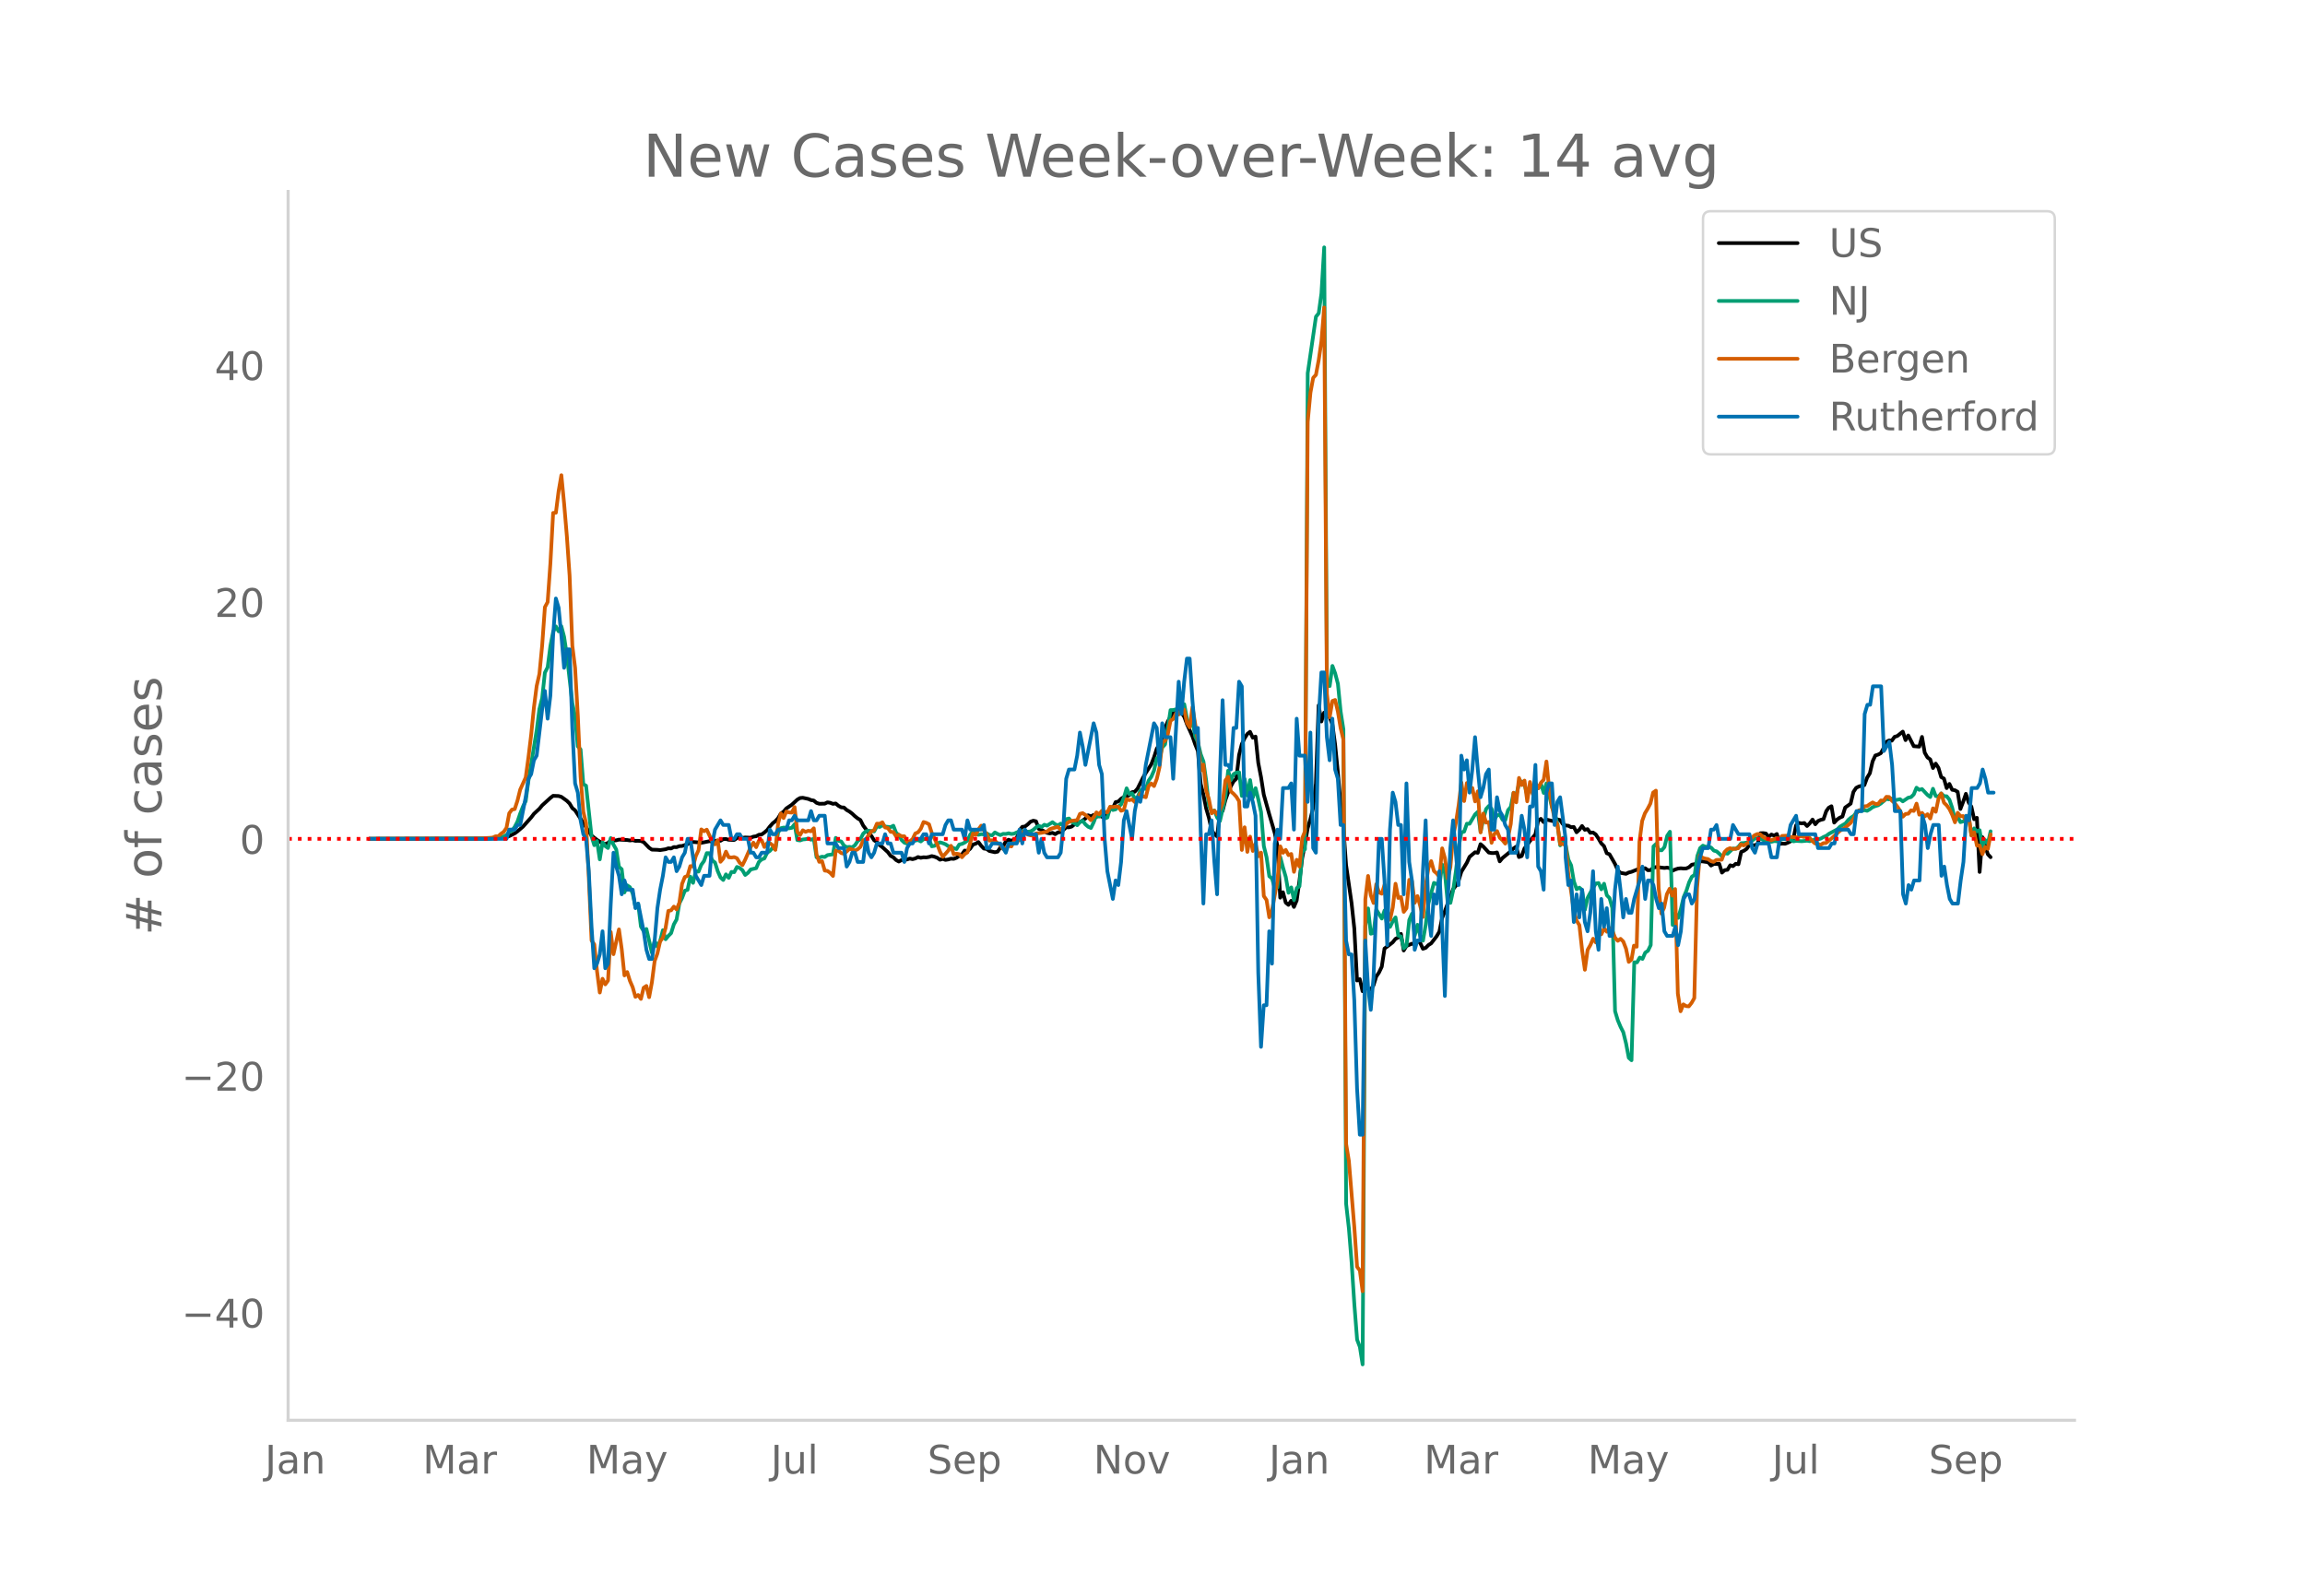 <svg height="864" viewBox="0 0 936 648" width="1248" xmlns="http://www.w3.org/2000/svg" xmlns:xlink="http://www.w3.org/1999/xlink"><defs><style>*{stroke-linecap:butt;stroke-linejoin:round}</style></defs><g id="figure_1"><path d="M0 648h936V0H0z" style="fill:#fff" id="patch_1"/><g id="axes_1"><path d="M117 576.72h725.4V77.76H117z" style="fill:none" id="patch_2"/><path clip-path="url(#p432e49095b)" d="m149.973 340.626 47.9-.113 5.569-.276 1.114-.116 1.114-.228 1.114-.374 2.228-1.121 1.114-.81 2.228-1.898 3.341-3.75 1.114-1.465 2.228-2.065 1.114-1.355 3.342-3.046 1.114-.857 2.228.086 1.114.335 2.228 1.599 1.114 1.105 1.114 1.876 1.113.885 6.684 10.268 2.228 1.75 2.228 1.372 1.114.295 1.114-.427 1.114-.983 1.114.014 1.114-.1 1.114-.291 3.341.17 1.114.17 1.114-.128 1.114.3 1.114-.025 1.114.089 1.114.423 2.228 2.32 1.114.756 2.228.073 1.114.113 2.228-.341 1.114-.39 1.114.074 1.113-.57 1.114.04 1.114-.416 1.114-.068 2.228-.743 1.114-.716 1.114-.169 2.228.172 1.114.178 3.342-.67 1.114.147 1.114-.337 2.227.037 1.114-.69 1.114-.054 1.114.317 2.228.091 1.114-.752 1.114-.504 1.114.415 1.114-.176 2.228.102 1.114-.438 1.114-.164 1.114-.602 1.114-.123 1.114-.793 1.114-.97 1.113-1.47 1.114-1.272 1.114-.887 1.114-1.207 1.114-1.874 1.114-.78 1.114-1.32 2.228-1.505 2.228-2.063 1.114-.658 1.114-.106 2.228.473 1.114.469 1.114.194 1.114.92 1.113.378 2.228-.037 1.114-.546 1.114.19 1.114.428 1.114-.147 1.114.934 1.114.626 1.114.083 1.114.994 1.114.63 1.114.846 1.114 1.048 1.114.887 1.114.668 1.114 2.209 2.227 2.997 1.114 1.24 1.114 1.764 1.114.747 1.114 1.222 1.114.826 2.228 2.016 1.114 1.514 1.114.602 1.114 1.102 1.114.62 1.114-.602 1.114-.041 1.114-.207 1.114-.367 1.114.25 1.113-.288 1.114-.57 1.114.305 1.114-.214 1.114.058 1.114-.188 1.114-.356 1.114.264 1.114.432 1.114.784 1.114-.334 1.114.404 1.114-.184 1.114-.318 1.114.083 1.114-.427 1.114-.78 1.114-.6 1.113-1.568 1.114.168 1.114-.923 1.114-1.673 1.114-.352 1.114-.667 1.114 1.487 1.114 1.157 1.114.149 1.114.829 2.228.502 1.114-.235 1.114-1.637 1.114-.566 1.114-1.97 1.114-.676 1.114.441 1.113-.53 1.114-.674 1.114-3.076 1.114-1.39 1.114-.146 1.114-.861 1.114-1.07 1.114-.423 1.114.251 1.114 3.069 1.114.415 2.228 1.2 1.114.243 1.114-.249 1.114.55 1.114-.732 1.113-.104 1.114-.908 1.114-1.054 1.114.032 1.114-.312 1.114-.919 1.114-.334 2.228-1.21 1.114-.811 1.114-1.31 1.114.417 1.114-.559 1.114.799 1.114-.737 1.114.689 1.114.02 1.114-.99 1.113-2.298 1.114-.22 1.114-2.47 1.114-.237 1.114-1.132 1.114-.687 1.114-.321 1.114-.473 1.114-1.191 1.114-.204 1.114-1.238 2.228-4.47 1.114-1.898 2.228-3.484 1.114-2.852 1.114-3.511 1.113-1.796 1.114-2.801 1.114-3.57 1.114-2.875 2.228-3.563 2.228-.74 1.114.715 1.114 1.632 1.114 3.017 2.228 4.92 1.114 3.255 1.114 2.773 1.114 13.274 1.114 4.364 1.113 5.613 1.114 3.815 1.114 5.033 1.114 1.623 1.114.924 1.114-9.514 1.114-.855 1.114-4.333 1.114-3.16 1.114-2.492 1.114-2.016 1.114-1.071 1.114-9.63 1.114-4.414 1.114-2.339 1.114-1.776 1.114-.872 1.114 2.4 1.113-.474 1.114 10.704 1.114 5.742 1.114 7.11 2.228 7.99 2.228 7.6 1.114 5.41 1.114 20.873 1.114-2.212 1.114 4.2 1.114.928 1.114-1.67 1.114 2.504 1.114-2.62 1.114-7.917 1.114-9.25 1.113-5.653 1.114-6.51 1.114-3.715 1.114-4.614 1.114-9.788 1.114-31.798 1.114 6.557 1.114-3.594 1.114 1.361 1.114.464 1.114 2.913 1.114 8.198 1.114 11.226 1.114 13.029 1.114 9.2 1.114 15.491 2.227 15.479 1.114 10.294 1.114 21.125 1.114-.567 1.114 4.913 1.114-4.287 1.114 3.272 1.114.323 1.114-1.728 1.114-3.556 1.114-1.634 1.114-2.336 1.114-7.376 2.228-1.664 1.114-.89 1.114-1.379 1.114-.568 1.113-1.455 1.114 6.732 1.114-1.825 2.228-.924 1.114.306 1.114-1.446 1.114.797 1.114 2.406 1.114-.37 1.114-1.127 1.114-.7 2.228-2.87 1.114-1.875 1.114-5.555 1.114-2.746 1.114-3.061 1.113-2.73 1.114-3.16 1.114-1.386 1.114-2.013 1.114-3.657 2.228-3.644 1.114-2.434 2.228-1.867 1.114.235 1.114-3.52 1.114.955 2.228 2.453 1.114.192 1.114-.002 1.114-.23 1.113 3.62 1.114-1.351 3.342-2.73 1.114-1.147 1.114-.737 1.114 4.214 1.114-.414 1.114-3.076 1.114-1.418 1.114-1.612 2.228-2.69 1.114-5.587 1.114-.717 1.114 1.33 1.113-1.047 3.342.806 1.114-.87 1.114.26 1.114 1.655 1.114.564 1.114.092 1.114.592 1.114-.087 1.114 2.165 1.114-1.032 1.114-1.531 1.114 1.553 1.114-.28 1.114 1.498 1.114-.116 1.113.788 1.114 1.678 1.114 1.927 1.114 1.122 1.114 2.885 1.114.422 2.228 3.896 1.114 2.564 1.114 1.082 2.228.412 1.114-.542 1.114-.274 3.342-1.341 1.114.255 1.113-.371 1.114.804 1.114-.053 1.114-.998 1.114-.234 2.228.226 1.114.13 1.114-.114 1.114.174 1.114 1.042 1.114-.497 1.114-.357 1.114-.111 1.114.099 1.114-.038 1.114-.496 1.113-1.027 1.114-.198 1.114-.4 1.114-.773 1.114.05 2.228.337 1.114 1.338 1.114-.619 2.228-.074 1.114 3.565 1.114-1.008 1.114-.133 1.114-1.834 1.114.351 1.114-.964 1.114.188 1.113-5.004 1.114-.48 1.114-.769 1.114-1.653 1.114.214 1.114-.029 1.114-.488 1.114-4.385 1.114-.043 1.114.15 1.114 1.384 1.114-.97 1.114.437 1.114-.646 1.114 4.036 1.114-.144 1.114.063 1.114-.422 1.113-.553 1.114-.858 1.114-5.64 1.114-1.004 1.114.22 1.114-.164 1.114 1.223 1.114-1.095 1.114-1.53 1.114 1.908 1.114-1.322 1.114-.477 1.114-.272 1.114-3.254L742.59 328l1.114-.617 1.114 6.645 1.113-1.195 1.114-.783 1.114-.487 1.114-3.638 2.228-1.599 1.114-4.732 1.114-1.668 1.114-.564 2.228-.554 1.114-3.015 1.114-1.814 1.114-4.816 1.114-2.378 1.114-.359 1.114-.583 1.114-2.019 1.113-2.55 1.114-.591 1.114.084 1.114-1.553 1.114-.343 2.228-1.778 1.114 3.447 1.114-1.89 2.228 4.356 2.228.18 1.114-3.948 1.114 6.415 1.114 1.92 1.114.8 1.114 3.503 1.113-1.796 1.114 1.718 1.114 3.755 1.114.615 1.114 3.863 1.114-1.703 1.114 2.38 1.114.192 1.114.645 1.114 6.966 1.114-2.915 1.114-3.247 1.114 3.465 1.114 1.743 1.114 5.106 1.114-.576 1.114 21.99 1.113-14.13 2.228 6.947 1.114 1.189h0" style="fill:none;stroke:#000;stroke-linecap:round;stroke-width:1.5" id="line2d_1"/><path clip-path="url(#p432e49095b)" d="m149.973 340.624 49.013-.104 3.342-.251 2.228-.623 1.114-.58 1.114-1.165 1.114-.533 1.114-1.605 1.114-2.14 1.114-3.275 1.114-2.843 1.114-2.17 1.113-8.358 3.342-20.368 1.114-8.69 1.114-4.414 1.114-10.37 1.114-2.161 1.114-8.571 1.114-5.86 1.114-2.181 1.114 2 1.114-2.04 1.114 4.279 1.114 7.391 2.228 19.56 1.113 5.283 1.114 12.264 1.114 1.219 1.114 14.105 1.114.635 2.228 20.526 1.114 3.624 1.114-1.686 1.114 7.445 1.114-7 1.114 1.616 1.114.77L248 340.33l1.114 2.646 1.114 1.95 1.114 7.066 1.114.986 1.113 9.41 1.114-2.87 1.114.735 1.114 2.592 1.114 5.4 1.114-1.22 1.114 9.218 1.114 1.856 1.114-.866 2.228 9.607 1.114-4.807 1.114 2.37 1.114-2.281 1.114-4.39 1.114 3.67 1.114-1.365 1.114-1.106 1.113-3.547 1.114-2.011 1.114-6.498 1.114-2.212 1.114-2.96 1.114-.374 1.114-5.357 1.114 2.533 1.114-4.734 1.114.162 1.114-2.765 1.114-1.547 1.114-3.195 1.114.043 1.114 2.927 1.114.855 1.114 3.52 1.113 2.53 1.114 1.04 1.114-2.29 1.114 1.435 1.114-2.425 1.114.1 1.114-2.123 1.114.41 1.114.928 1.114 1.915 1.114-.843 1.114-1.37 2.228-.53 1.114-2.548 1.114-1.021 1.114-.402 1.114-2.313 1.113-.74 1.114-1.252 1.114.564 1.114-6.753 1.114-1.767 1.114-.26 1.114.016 1.114.279 1.114-.202 1.114-1.454 1.114 6.428 1.114.167 1.114-.406 1.114-.109 1.114-.263 1.114.48 1.114-.426 1.114 7.554 1.113.105 1.114-.345 1.114.12 1.114-.766 2.228-.328 1.114-6.653 1.114 1.184 1.114.27 1.114 1.664 1.114.63 1.114-.108 1.114.178 1.114-.844 1.114-1.686 1.114-.812 1.114-2.19 1.113-.982 1.114-.247 2.228.298 1.114-2.089 1.114.294 1.114-.72 1.114.546 2.228.244 1.114-.585 1.114 2.855 1.114.97 1.114 1.985 1.114 1.064 1.114.394 1.114-.089 1.114-1.238 1.113.085 1.114-.208 1.114.568 1.114-.924 1.114-.054 1.114.15 1.114 2.808 1.114-.193 1.114-.975 1.114-.433 1.114.314 1.114.452 1.114.762 1.114.29 1.114.55 1.114.347 1.114-1.833 1.114-.27 1.113-.546 1.114-.781 1.114-2.425 1.114-1.435 1.114 1.063 1.114.445 1.114-.27 1.114.092 1.114-.402 1.114.623 1.114.166 1.114-1.176 1.114.607 1.114.472 1.114-.506 1.114.042 1.114-.286 1.114.302 1.113-.14 1.114-.526 1.114-.29 1.114-.166 1.114.012 1.114.197 1.114-.14 1.114-.638 1.114-1.001 1.114-.639 1.114.5 1.114-.925 1.114.367 2.228-1.407 1.114.881 1.114.41 1.113-.707 1.114.839 1.114-2.665 1.114-.248 1.114 1.44 1.114.463 1.114.809 1.114-1.273 1.114-.503 1.114 1.459 1.114.955 1.114.491 1.114-2.305 1.114-2.982 1.114.669 1.114-1.122 1.114 1.907 1.114-.425 1.113-4.092 1.114 1.048 1.114-.255 1.114-1.16 1.114-.813 1.114-2.765 1.114-3.814 1.114 2.382 1.114-.348 1.114 2.209 1.114-.685 1.114-2.638 1.114-.854 1.114.193 1.114-3.342 1.114-1.609 1.114-2.576 1.114-5.005 1.113.07 1.114-4.417 1.114-1.18 1.114-6.563 1.114-7.391 1.114-.035 1.114-.279 1.114-.835 1.114-1.075 1.114-.17 1.114 5.89 1.114 3.249 1.114-2.6 1.114 6.591 1.114 2.387 1.114 4.792 1.114 2.967 1.113 7.805 1.114 10.265 1.114 2.135 1.114-.317 1.114 2.881 1.114 1.431 2.228-9.843 1.114-10.68 1.114 3.826 1.114-2.402 1.114-.6 1.114-.139 1.114 9.6 1.114-6.896 1.114 6.757 1.114-6.289 1.114 7.12 1.113-3.844 1.114 4.583 1.114 5.114 1.114 13.811 1.114 4.526 1.114 7.735 1.114.901 1.114 4.07 1.114-.473 1.114-12.288 1.114 4.286 1.114 3.786 1.114 6.429 1.114-2.182 1.114 5.14 1.114-4.861 1.114-.754 1.114-13.774 1.113-1.272 1.114-193.292 3.342-22.936 1.114-1.376 1.114-8.092 1.114-18.685 1.114 175.318 1.114 2.831 1.114-8.188 1.114 3.013 1.114 4.243 1.114 11.31 1.114 7.194 1.114 192.738 1.114 9.925 1.113 13.82 1.114 17.122 1.114 14.253 1.114 2.904 1.114 7.117 1.114-178.091 1.114-7.067 1.114 10.27 1.114-.33 1.114-9.445 2.228 3.62 1.114-3.31 1.114 6.447 1.114.232 1.114-2.27 1.114-1.574 1.114 7.399 1.113.356 1.114 4.811 1.114-1.075 1.114-10.397 1.114-2.587 1.114 8.826 1.114-4.336 1.114 4.564 1.114 1.888 1.114-6.506 1.114-8.656 2.228-8.312 1.114.445 1.114.7 1.114-8.56 1.114 3.49 1.114 11.796 1.113.263 1.114-5.101 1.114-7.775 1.114-9.758 1.114-6.01 1.114-.29 1.114-3.226 1.114.008 2.228-3.795 1.114-1.032 1.114 8.099 1.114-5.075 1.114-4.158 1.114-1.245 1.114 1.18 1.114 4.3 1.114-1.667 1.113-.297 1.114 2.088 1.114.14 1.114-4.023 1.114-1.342 1.114-5.628 1.114.782 1.114-4.502 1.114-.964 1.114 1.16 1.114 4.445 1.114-2.665 1.114 1.5 1.114-1.844 1.114.174 1.114-1.853 1.114 3.733 1.113-3.891 2.228 9.704 1.114 2.444 1.114 4.328 1.114 8.691 1.114-3.052 1.114 2.894 1.114 5.967 1.114 2.333 1.114 6.501 1.114 3.191 1.114-.665 1.114.967 1.114 8.037 1.114-4.865 1.114-2.104 2.227-3.725 1.114-.178 1.114 2.557 1.114-2.275 1.114 4.684 1.114 1.133 1.114 4.027 1.114 41.9 1.114 3.7 1.114 2.654 1.114 2.212 1.114 4.506 1.114 5.868 1.114.998 1.114-39.765 1.114.02 1.114-1.958 1.114.553 1.113-2.54 1.114-.774 1.114-2.305 1.114-40.059 1.114-1.052 1.114 2.626 1.114-.004 1.114-1.288 1.114-4.602 1.114-1.648 1.114 37.873 1.114-4.656 1.114 1.779 1.114-3.729 1.114-4.715 1.114-2.595 1.114-3.446 1.113-2.263 1.114-.723 1.114-7.712 1.114-3.164 1.114-.998 1.114.46 1.114-.058 1.114.39 1.114 1.22 1.114.309 1.114.951 1.114 1.168 1.114-1.435 1.114.267 2.228-2.127 1.114.155 1.114-.882 1.113-1.42 1.114-.054 1.114-.205 1.114.279 1.114-1.103 1.114-.855 1.114-.034 1.114.135 1.114.557 1.114.1 1.114.391 1.114.213 1.114-.286 1.114.104 1.114-.394 1.114-.534 2.228.035 1.113.24 1.114.665 1.114-.194 2.228.143 2.228-.208 1.114.197 2.228-.704 1.114-.02 1.114-.355 1.114-.638 1.114-.476 1.114-.84 3.341-1.775 1.114-1.102 2.228-1.319 1.114-1.408 1.114-.951 1.114-.724L753.73 330l1.114-.74 1.114.013 1.114-.31 1.114.282 1.114-.645 1.114-.836 1.114-.44 1.114-.322 1.114-.723 2.227-1.872 1.114.201 1.114-.344 1.114.727 2.228-.457 1.114.875 2.228-1.497 1.114-.22 1.114-1.115 1.114-2.722 1.114.877 1.114-.332 2.228 2.39 1.114.855 1.114-3.361 1.113 2.95 1.114.252 1.114-1.303 1.114 1.083 1.114.077 1.114 1.377 1.114 3.272 1.114 4.831 1.114-1.14 1.114 2.161 1.114-.305 1.114-.693 1.114-1.237 1.114 7.553 1.114-2.784 1.114 1.206 1.114-.475 1.113 7 1.114-3.013 1.114 1.408 1.114-4.939h0" style="fill:none;stroke:#009e73;stroke-linecap:round;stroke-width:1.5" id="line2d_2"/><path clip-path="url(#p432e49095b)" d="m149.973 340.624 43.444-.11 5.57-.295 1.113-.11 1.114-.516h1.114l1.114-1.032 1.114-.774 1.114-1.622 1.114-5.933 1.114-1.474 1.114-.221 1.114-3.427 1.114-4.496 2.228-4.902 1.113-8.18 1.114-9.25 1.114-11.02 1.114-8.696 1.114-4.902 1.114-11.571 1.114-15.552 1.114-2.063 1.114-15.736 1.114-20.453 1.114-.074 1.114-8.807 1.114-6.45 1.114 11.535 1.114 13.23 1.114 16.067 1.114 28.487 1.113 8.881 1.114 19.458 1.114 24.765 1.114 14.225 1.114 4.643 1.114 22.074 1.114 25.612 1.114 1.548 1.114 10.982 1.114 8.587 1.114-5.602 1.114 2.285 1.114-1.548L248 378.471l1.114 8.992 2.228-10.06 1.114 7.96 1.113 10.724 1.114-1.364 1.114 3.575 1.114 2.58 1.114 3.906 1.114-.737 1.114 1.584 1.114-4.532 1.114-.738 1.114 4.57 1.114-6.007 1.114-8.66 1.114-3.059 1.114-4.938 1.114-1.474 1.114-4.017 1.114-6.891 1.114-.221 1.113-1.511 1.114 1.142 1.114-2.653 1.114-7.739 1.114-2.764 1.114-.479 1.114-3.943 1.114.11 1.114-4.2 1.114-2.396 1.114-8.44 1.114.738 1.114-.627 2.228 4.828 1.114 1.142 1.114-1.695 1.113 8.771 1.114-1.29 1.114-2.837 1.114 2.284 1.114.11 1.114-.183 1.114.479 1.114 1.842 1.114.958 1.114-2.21 2.228-5.123 1.114-1.806 1.114 1.843 1.114-2.654 1.114-.147 1.114 2.727 1.114-1.548 1.113-.037 1.114.922 1.114 1.842 1.114-10.76 1.114-4.054 1.114 1.88 1.114-2.654 1.114.368 1.114.074 1.114-2.248 1.114 10.135 1.114 1.216 1.114-1.917 1.114.627 1.114-.442 1.114.22 1.114-1.215 1.114 10.65 1.113 2.985 1.114-.295 1.114 3.833 1.114.147 1.114.774 1.114 1.253 1.114-10.282 1.114.037 1.114.958 1.114.258 1.114-.921 1.114-1.069 1.114.295 1.114.442 1.114-.553 1.114-.995 1.114-2.653 1.113-.368 1.114-1.77 1.114-1.473 1.114-.516 1.114-2.617 1.114.037 1.114-.59 1.114 2.1 1.114.222 1.114 1.548 1.114.074 1.114 1.768 1.114-.663 1.114.627h1.114l1.114 2.248 1.114-.222 1.114-.884 1.113-2.285 1.114-.479 1.114-1.437 1.114-2.727 1.114.331 1.114.59 1.114 3.538 2.228 4.606 1.114 2.985 1.114 2.064 2.228-2.506 1.114-1.953 1.114 3.464 1.114-.258 1.114.184 1.114 1.253 1.113-1.29 1.114-.7 2.228-7.628 1.114.553 1.114-2.248 1.114-1.511 1.114 1.99 1.114 1.327 1.114 2.763 1.114-.147 1.114.184 1.114 1.069 1.114.59 1.114 1.695 1.114-.553 1.114-.737 1.114.258 1.113-2.174 1.114.147 1.114-.553 1.114-3.206 1.114.332 1.114.663 1.114.295 1.114.037 1.114-.81 2.228-.259 2.228-.516 1.114-.958 1.114-.405 2.228-.516 1.113 1.142 1.114-.774 1.114-1.584 1.114-.848 1.114-.405 2.228-.295 1.114-2.543 1.114-.295 1.114.737 1.114.922 1.114 1.216 1.114-1.253 1.114-1.917 1.114.774 1.114-1.437 1.114.442 1.114.185 1.113-2.285 1.114.147 1.114-.22 1.114.073 1.114 1.658 1.114-.368 1.114-4.386 1.114.442 1.114-.294 1.114 1.068 1.114-1.105 1.114-2.432 1.114 1.253 1.114.331 1.114-4.496 1.114-1.105 1.114 1.068 1.114-2.91 1.113-4.755 1.114-10.024 1.114-.663 1.114-2.616 1.114-5.565 1.114-.737 1.114-2.285 1.114.48 1.114-2.433 1.114.553 1.114 5.343 1.114 1.77 1.114-8.219 2.228 13.71 1.114 12.123 1.114-2.506 1.113 10.54 1.114 3.538 1.114 5.749 1.114-1.106 1.114 1.511 1.114-1.842 1.114-2.875 1.114-9.065 1.114-1.511 1.114 5.97 1.114.958 1.114 1.216 1.114 1.843 1.114 19.752 1.114-9.213 1.114 9.987 1.114-6.191 1.114 5.823 1.113-3.022 1.114 5.196 1.114-1.511 1.114 17.652 1.114 1.585 1.114 7.038 1.114-2.985 2.228-12.05 1.114-13.783 1.114 2.617 1.114-1.18 1.114 2.138 1.114-.48 1.114 7.26 1.114-4.9 1.114 2.763 1.114-11.535 1.113-2.763 1.114-166.313 1.114-11.83 1.114-6.044 1.114-1.179 1.114-5.97 1.114-7.665 1.114-13.746 1.114 156.916 1.114 9.508 1.114-6.634 1.114-.405 1.114 4.754 1.114 6.707 1.114 4.606 1.114 164.213 1.114 6.891 2.227 27.123 1.114 15.92 1.114 1.437 1.114 8.44 1.114-159.164 1.114-9.471 1.114 7.886 1.114 3.096 1.114-7.629 1.114 3.354 1.114.516 1.114-3.612 1.114 10.65 1.114 3.538 1.114-4.975 1.114-9.655 1.114 5.786 1.113-.369 1.114 6.007 1.114-1.474 1.114-11.534 1.114.59 1.114 8.733 1.114-2.727 1.114 4.017 1.114 4.459 1.114-12.825 1.114-7.112 1.114-2.727 1.114 4.017 1.114.958 1.114 1.437 1.114-11.608 1.114 3.98 1.114 8.292 1.113-4.68 1.114-12.604 1.114-5.38 1.114-7.113 1.114-9.213 1.114 7.518 1.114-7.334 1.114 2.506 1.114-.479 1.114 5.454 1.114-4.127 1.114 16.73 1.114-7.701 1.114 3.722 1.114-.258 1.114 8.439 1.114-3.575 1.114-1.179 1.113 2.727 1.114.995 1.114 1.364 1.114-2.47 1.114-5.527 1.114-12.677 1.114 3.906 1.114-9.913 1.114 2.911 1.114-1.843 1.114 8.44 1.114-7.85 1.114 4.901 1.114-4.496 1.114 2.138 1.114-2.285 1.114-1.18 1.113-7.406 1.114 11.313 1.114 6.78 1.114 5.344 1.114 2.248 1.114 7.924 1.114-.111 1.114.553 1.114 12.05 1.114 6.707 1.114 8.108 1.114 3.722 1.114 1.842 1.114 10.172 1.114 7.923 1.114-8.07 1.114-1.954 1.114-2.58 1.113 1.511 1.114-3.5 1.114.184 1.114-2.396 1.114 1.364 1.114-1.548 1.114 1.069 1.114 2.874 1.114 1.29 1.114-.81 1.114 1.105 1.114 2.911 1.114 5.344 1.114-.922L663.5 384l1.114.442 1.114-42.6 1.114-8.476 1.113-3.096 1.114-1.843 1.114-2.137 1.114-4.46 1.114-.773 1.114 39.579 1.114 10.355 1.114-2.395 1.114-5.49 1.114-2.212 1.114 2.838 1.114-2.727 1.114 42.49 1.114 7.15 1.114-2.802 1.114.7 1.114.111 1.113-1.4 1.114-1.953 1.114-44.554 1.114-13.451 1.114.995 1.114.368 1.114.184 1.114.774 1.114.369 1.114-.774 2.228-.11 1.114-3.096 1.114-1.106 1.114-.479 1.114.369 2.228-.332 1.113-1.585 1.114.443 2.228-1.364 1.114-1.843 1.114-.958 1.114-.479 1.114.11 1.114 1.033 1.114.663 2.228.737 2.228-.848 1.114.258 1.114-1.179 2.228-.11 1.113.516 2.228.184 2.228-.48 1.114.332 1.114-.258 1.114.553 1.114 1.327 1.114.995 1.114.147 1.114.48 1.114-.738 1.114-.073 2.228-1.843 3.341-3.059 2.228-1.363 2.228-1.917 1.114-1.621 1.114-2.064 1.114-1.4 1.114-.258 1.114-1.364 1.114-.11 1.114-.81 1.114-.664 1.114.59 1.114.036 1.114-1.437 1.114.11 1.113-1.584 1.114.074 1.114 1.474 1.114.958 1.114 1.474 1.114 1.695 1.114 2.396 1.114-1.106 1.114-.11 1.114-1.364 1.114.258 1.114-2.985 1.114 4.496 1.114-.737 1.114 1.437 1.114-.884 1.114 1.732 1.114-4.128 1.113 1.4 1.114-5.343 1.114-2.1 1.114 3.758 1.114 1.069 1.114 1.548 1.114 2.321 1.114 3.022 1.114-3.87 1.114 1.401 1.114-.073 1.114 1.842 1.114-2.174 1.114 8.255 1.114-1.327 1.114 5.417 1.114-.037 1.113 3.501 1.114-2.948 1.114.774 1.114-5.86h0" style="fill:none;stroke:#d55e00;stroke-linecap:round;stroke-width:1.5" id="line2d_3"/><path clip-path="url(#p432e49095b)" d="M149.973 340.624h55.697l1.114-3.753h2.228l1.114-1.877h1.114l2.228-11.262 1.113-7.508 1.114-1.877 1.114-5.63 1.114-1.877 2.228-18.77 1.114-7.507 1.114 11.261 1.114-9.385 1.114-24.4 1.114-15.015 1.114 3.754 1.114 11.261 1.114 13.139 1.114-7.508h1.114l1.114 31.908 1.113 22.523 1.114 3.754 1.114 11.262 1.114 5.63 1.114 1.877 1.114 13.139 1.114 22.523 1.114 16.893 1.114-1.877 1.114-3.754 1.114-9.385 1.114 15.016 1.114-1.877 1.114-24.4 1.114-20.647 1.114 5.631 1.114 3.754 1.114 7.508 1.113-5.631 1.114 3.754h2.228l1.114 7.507 1.114-1.877 2.228 11.262 1.114 7.508 1.114 3.754h1.114l1.114-7.508 1.114-13.139 1.114-7.507 1.114-5.631 1.114-7.508 1.114 1.877h1.114l1.113-1.877 1.114 5.63 1.114-1.876 1.114-3.754 1.114-1.877 1.114-5.63h1.114l2.228 15.015 2.228 3.754 1.114-3.754h2.228l1.114-13.139 1.114-5.63 2.227-3.754 1.114 1.877h2.228l1.114 5.63h1.114l1.114-1.877h1.114l1.114 1.877h2.228l1.114 5.631h1.114l1.114 1.877h1.114l1.114-1.877h2.228l1.113-9.384 1.114 1.876h1.114l1.114-1.876h3.342l1.114-3.754h1.114l1.114-1.877 1.114 1.877h4.456l1.114-3.754 1.114 3.754h1.114l1.113-1.877h2.228l1.114 11.261h3.342l1.114 1.877h2.228l1.114 7.508 1.114-1.877 1.114-3.754h1.114l1.114 3.754h2.228l1.113-9.385 1.114 5.631 1.114 1.877 1.114-1.877 1.114-3.754h2.228l1.114-3.754 1.114 3.754h1.114l1.114 3.754h3.342l1.114 3.754 1.114-5.63 1.114-1.878h1.114l1.113-1.877h2.228l1.114-1.877h1.114l1.114 3.754 1.114-3.754h4.456l1.114-3.753 1.114-1.877h1.114l1.114 3.754h3.342l1.113 3.753 1.114-7.507 1.114 3.754h4.456l1.114-1.877 1.114 9.384h1.114l1.114-1.877h3.342l2.228 3.754 1.114-3.754h3.341l1.114-5.63 1.114 5.63 1.114-5.63 1.114 1.876h3.342l1.114 7.508 1.114-5.63 1.114 5.63 1.114 1.877h4.456l1.113-1.877 1.114-11.261 1.114-18.77 1.114-3.754h2.228l1.114-5.63 1.114-9.385 1.114 5.63 1.114 7.508 3.342-16.892 1.114 3.754 1.114 13.138 1.114 3.754 1.114 26.277 1.114 13.139 2.227 11.262 1.114-7.508 1.114 1.877 1.114-9.385 1.114-16.892 1.114-3.754 2.228 11.261 1.114-11.261 1.114-5.631 1.114 1.877 1.114-5.63 1.114-9.386 3.342-16.892 1.114 1.877 1.113 15.015 1.114-16.892 1.114 5.63h2.228l1.114 16.893 2.228-39.415 1.114 13.138 1.114-13.138 1.114-9.385h1.114l1.114 16.892 1.114 13.139 1.114-1.877 1.114 41.293 1.114 30.03 1.113-28.154h1.114l1.114-5.63 1.114 16.892 1.114 13.139 1.114-46.924 1.114-31.908 1.114 26.277h1.114l1.114 1.877 1.114-16.892h1.114l1.114-18.77 1.114 1.878 1.114 48.8h1.114l1.114-5.63 1.114 3.753 1.113 5.63 1.114 63.816 1.114 30.031 1.114-16.892h1.114l1.114-30.03 1.114 13.138 1.114-48.8 1.114-5.631 1.114 3.753 1.114-20.646h2.228l1.114-1.877 1.114 18.77 1.114-45.047 1.114 15.016h2.227l1.114 18.769 1.114-28.154 1.114 46.923 1.114 1.877 1.114-54.43 1.114-18.77h1.114l1.114 26.277 1.114 9.385 1.114-16.893 1.114 20.646 1.114 3.754 1.114 18.77h1.114l1.114 46.923 1.114 5.63h1.113l1.114 18.77 1.114 35.662 1.114 18.77h1.114l1.114-78.832 1.114 18.77 1.114 9.384 1.114-13.139 2.228-56.308h1.114l1.114 16.893 1.114 26.277 1.114-46.923 1.114-15.016 1.114 3.754 1.114 9.385h1.113l1.114 28.154 1.114-45.047 1.114 31.908 1.114 7.508 1.114 28.154 1.114-3.754h1.114l1.114-28.154 1.114-20.646 1.114 37.538 1.114 9.385 1.114-16.892 1.114 3.753 1.114-13.138 1.114 22.523 1.114 28.154 1.114-37.539 1.113-22.523 1.114-11.261 2.228 26.277 1.114-52.554 1.114 5.63 1.114-3.753 1.114 13.138 1.114-9.385 1.114-13.138 1.114 13.138 1.114 11.262 1.114-3.754 1.114-5.63 1.114-1.878 1.114 24.4h1.114l1.114-13.138 1.113 5.63 1.114 1.878 1.114 3.754 1.114 1.877 1.114 9.384h2.228l1.114-5.63 1.114-9.385 1.114 5.63 1.114 11.262 1.114-20.646h1.114l1.114-16.893 1.114 41.293 1.114 1.877 1.114 7.508 1.113-39.416 1.114-3.754h1.114l1.114 16.893 1.114-9.385 1.114-1.877 2.228 16.892v7.508l1.114 11.262 1.114-1.877 1.114 16.892 1.114-11.261 1.114 9.384 1.114-11.261 1.114 13.138 1.114 3.754 1.114-7.508 1.114-16.892 1.113 24.4 1.114 7.508 1.114-20.646 1.114 11.261 1.114-7.508 1.114 11.262h1.114l1.114-18.77 1.114-9.384 1.114 9.385 1.114 11.261 1.114-7.507 1.114 5.63h1.114l1.114-5.63 2.228-7.508 1.114-5.631 1.113 13.139 1.114-7.508h1.114l1.114 1.877 1.114 5.63 1.114 3.754 1.114-1.877 1.114 11.262 1.114 1.877h2.228l1.114-3.754 1.114 7.508 1.114-5.63 1.114-13.14 1.114-1.876h1.114l1.113 3.753 1.114-1.876 1.114-11.262 1.114-5.63 1.114-3.755h2.228l1.114-7.507h1.114l1.114-1.877 1.114 5.63h4.456l1.114-5.63 2.228 3.753h4.455l1.114 5.631 1.114 1.877 1.114-3.754h4.456l1.114 5.631h2.228l1.114-7.508h3.342l1.113-5.63 2.228-3.754 1.114 7.507h6.684l1.114 5.631h4.456l1.114-1.877h1.114l1.113-5.63h4.456l1.114 1.876h1.114l1.114-9.384h2.228l1.114-39.416 1.114-3.754h1.114l1.114-7.507h3.342l1.114 26.277 2.227-3.754 1.114 9.384 1.114 18.77h2.228l1.114 33.785 1.114 3.753 1.114-7.507 1.114 1.877 1.114-3.754h2.228l1.114-26.277 1.114 3.754 1.114 9.384 1.114-5.63 1.114-3.754h2.227l1.114 20.646 1.114-3.754 1.114 7.508 1.114 5.63 1.114 1.877h2.228l1.114-9.384 1.114-7.508 1.114-18.77 1.114 1.878 1.114-13.139h2.228l1.114-1.877 1.113-5.63 1.114 3.753 1.114 5.631h2.228" style="fill:none;stroke:#0072b2;stroke-linecap:round;stroke-width:1.5" id="line2d_4"/><path clip-path="url(#p432e49095b)" d="M117 340.624h725.4" style="fill:none;stroke:red;stroke-dasharray:1.5,2.475;stroke-dashoffset:0;stroke-width:1.5" id="line2d_5"/><path d="M117 576.72V77.76" style="fill:none;stroke:#d3d3d3;stroke-linecap:square;stroke-linejoin:miter;stroke-width:1.25" id="patch_3"/><path d="M117 576.72h725.4" style="fill:none;stroke:#d3d3d3;stroke-linecap:square;stroke-linejoin:miter;stroke-width:1.25" id="patch_4"/><g id="matplotlib.axis_1"><g id="xtick_1"><g style="fill:#696969" transform="matrix(.16 0 0 -.16 107.564 598.378)" id="text_1"><defs><path d="M9.813 72.906h9.859V5.078q0-13.187-5-19.14-5-5.954-16.094-5.954h-3.75v8.297h3.078q6.531 0 9.219 3.672Q9.813-4.39 9.813 5.078z" id="DejaVuSans-74"/><path d="M34.281 27.484q-10.89 0-15.093-2.484-4.204-2.484-4.204-8.5 0-4.781 3.157-7.594 3.156-2.797 8.562-2.797 7.485 0 12 5.297 4.516 5.297 4.516 14.078v2zm17.922 3.72V0H43.22v8.297Q40.14 3.328 35.547.953q-4.594-2.375-11.234-2.375-8.391 0-13.36 4.719Q6 8.016 6 15.922q0 9.219 6.172 13.906 6.187 4.688 18.437 4.688h12.61v.89q0 6.203-4.078 9.594-4.078 3.39-11.453 3.39-4.688 0-9.141-1.124-4.438-1.125-8.531-3.375v8.312q4.921 1.906 9.562 2.844 4.64.953 9.031.953 11.875 0 17.735-6.156 5.86-6.14 5.86-18.64z" id="DejaVuSans-97"/><path d="M54.89 33.016V0h-8.984v32.719q0 7.765-3.031 11.61-3.031 3.858-9.078 3.858-7.281 0-11.484-4.64-4.204-4.625-4.204-12.64V0H9.08v54.688h9.03v-8.5q3.235 4.937 7.594 7.374Q30.078 56 35.797 56q9.422 0 14.25-5.828 4.844-5.828 4.844-17.156z" id="DejaVuSans-110"/></defs><use xlink:href="#DejaVuSans-74"/><use x="29.492" xlink:href="#DejaVuSans-97"/><use x="90.771" xlink:href="#DejaVuSans-110"/></g></g><g id="xtick_2"><g style="fill:#696969" transform="matrix(.16 0 0 -.16 171.64 598.378)" id="text_2"><defs><path d="M9.813 72.906h14.703l18.593-49.61 18.703 49.61h14.704V0H66.89v64.016l-18.797-50h-9.907l-18.796 50V0H9.813z" id="DejaVuSans-77"/><path d="M41.11 46.297q-1.516.875-3.297 1.281Q36.03 48 33.89 48q-7.625 0-11.703-4.953-4.079-4.953-4.079-14.234V0H9.08v54.688h9.03v-8.5q2.844 4.984 7.375 7.39Q30.031 56 36.531 56q.922 0 2.047-.125 1.125-.11 2.484-.36z" id="DejaVuSans-114"/></defs><use xlink:href="#DejaVuSans-77"/><use x="86.279" xlink:href="#DejaVuSans-97"/><use x="147.559" xlink:href="#DejaVuSans-114"/></g></g><g id="xtick_3"><g style="fill:#696969" transform="matrix(.16 0 0 -.16 238.143 598.378)" id="text_3"><defs><path d="M32.172-5.078q-3.797-9.766-7.422-12.735-3.61-2.984-9.656-2.984H7.906v7.516h5.282q3.703 0 5.75 1.765Q21-9.766 23.483-3.219l1.61 4.094-22.11 53.813H12.5l17.094-42.766 17.093 42.766h9.516z" id="DejaVuSans-121"/></defs><use xlink:href="#DejaVuSans-77"/><use x="86.279" xlink:href="#DejaVuSans-97"/><use x="147.559" xlink:href="#DejaVuSans-121"/></g></g><g id="xtick_4"><g style="fill:#696969" transform="matrix(.16 0 0 -.16 312.981 598.378)" id="text_4"><defs><path d="M8.5 21.578v33.11h8.984V21.922q0-7.766 3.016-11.656 3.031-3.875 9.094-3.875 7.265 0 11.484 4.64 4.234 4.64 4.234 12.656v31h8.985V0h-8.984v8.406Q42.047 3.422 37.718 1q-4.313-2.422-10.032-2.422-9.421 0-14.312 5.86Q8.5 10.296 8.5 21.578zM31.11 56z" id="DejaVuSans-117"/><path d="M9.422 75.984h8.984V0H9.422z" id="DejaVuSans-108"/></defs><use xlink:href="#DejaVuSans-74"/><use x="29.492" xlink:href="#DejaVuSans-117"/><use x="92.871" xlink:href="#DejaVuSans-108"/></g></g><g id="xtick_5"><g style="fill:#696969" transform="matrix(.16 0 0 -.16 376.618 598.378)" id="text_5"><defs><path d="M53.516 70.516V60.89q-5.61 2.687-10.594 4-4.984 1.328-9.625 1.328-8.047 0-12.422-3.125t-4.375-8.89q0-4.845 2.906-7.313 2.907-2.453 11.016-3.97l5.953-1.218q11.031-2.11 16.281-7.406 5.25-5.297 5.25-14.172 0-10.61-7.11-16.078-7.093-5.469-20.812-5.469-5.172 0-11.015 1.172Q13.14.922 6.89 3.219v10.156q6-3.36 11.765-5.078 5.766-1.703 11.328-1.703 8.438 0 13.032 3.312 4.593 3.328 4.593 9.485 0 5.359-3.297 8.39-3.296 3.032-10.812 4.547L27.484 33.5q-11.03 2.188-15.968 6.875-4.922 4.688-4.922 13.047 0 9.672 6.812 15.234 6.813 5.563 18.766 5.563 5.14 0 10.453-.938 5.328-.922 10.89-2.765z" id="DejaVuSans-83"/><path d="M56.203 29.594v-4.39H14.891q.593-9.282 5.593-14.142 5-4.859 13.938-4.859 5.172 0 10.031 1.266 4.86 1.265 9.656 3.812v-8.5Q49.266.734 44.187-.344 39.11-1.422 33.892-1.422q-13.094 0-20.735 7.61-7.64 7.625-7.64 20.625 0 13.421 7.25 21.296Q20.016 56 32.328 56q11.031 0 17.453-7.11 6.422-7.093 6.422-19.296zm-8.984 2.64q-.094 7.36-4.125 11.75-4.032 4.407-10.672 4.407-7.516 0-12.031-4.25-4.516-4.25-5.203-11.97z" id="DejaVuSans-101"/><path d="M18.11 8.203v-29H9.077v75.484h9.031v-8.296q2.844 4.875 7.157 7.234Q29.594 56 35.594 56q9.968 0 16.187-7.906 6.235-7.907 6.235-20.797T51.78 6.484q-6.218-7.906-16.187-7.906-6 0-10.328 2.375-4.313 2.375-7.157 7.25zm30.578 19.094q0 9.906-4.079 15.547-4.078 5.64-11.203 5.64-7.14 0-11.218-5.64-4.079-5.64-4.079-15.547 0-9.906 4.078-15.547 4.079-5.64 11.22-5.64 7.124 0 11.202 5.64t4.078 15.547z" id="DejaVuSans-112"/></defs><use xlink:href="#DejaVuSans-83"/><use x="63.477" xlink:href="#DejaVuSans-101"/><use x="125" xlink:href="#DejaVuSans-112"/></g></g><g id="xtick_6"><g style="fill:#696969" transform="matrix(.16 0 0 -.16 444.034 598.378)" id="text_6"><defs><path d="M9.813 72.906h13.28l32.329-60.984v60.984h9.562V0h-13.28L19.39 60.984V0H9.813z" id="DejaVuSans-78"/><path d="M30.61 48.39q-7.22 0-11.422-5.64-4.204-5.64-4.204-15.453 0-9.813 4.172-15.453 4.188-5.64 11.453-5.64 7.188 0 11.375 5.655 4.203 5.672 4.203 15.438 0 9.719-4.203 15.406-4.187 5.688-11.375 5.688zm0 7.61q11.718 0 18.406-7.625 6.703-7.61 6.703-21.078 0-13.422-6.703-21.078-6.688-7.64-18.407-7.64-11.765 0-18.437 7.64-6.656 7.656-6.656 21.078 0 13.469 6.656 21.078Q18.844 56 30.609 56z" id="DejaVuSans-111"/><path d="M2.984 54.688H12.5L29.594 8.797l17.093 45.89h9.516L35.687 0H23.485z" id="DejaVuSans-118"/></defs><use xlink:href="#DejaVuSans-78"/><use x="74.805" xlink:href="#DejaVuSans-111"/><use x="135.986" xlink:href="#DejaVuSans-118"/></g></g><g id="xtick_7"><g style="fill:#696969" transform="matrix(.16 0 0 -.16 515.267 598.378)" id="text_7"><use xlink:href="#DejaVuSans-74"/><use x="29.492" xlink:href="#DejaVuSans-97"/><use x="90.771" xlink:href="#DejaVuSans-110"/></g></g><g id="xtick_8"><g style="fill:#696969" transform="matrix(.16 0 0 -.16 578.228 598.378)" id="text_8"><use xlink:href="#DejaVuSans-77"/><use x="86.279" xlink:href="#DejaVuSans-97"/><use x="147.559" xlink:href="#DejaVuSans-114"/></g></g><g id="xtick_9"><g style="fill:#696969" transform="matrix(.16 0 0 -.16 644.733 598.378)" id="text_9"><use xlink:href="#DejaVuSans-77"/><use x="86.279" xlink:href="#DejaVuSans-97"/><use x="147.559" xlink:href="#DejaVuSans-121"/></g></g><g id="xtick_10"><g style="fill:#696969" transform="matrix(.16 0 0 -.16 719.57 598.378)" id="text_10"><use xlink:href="#DejaVuSans-74"/><use x="29.492" xlink:href="#DejaVuSans-117"/><use x="92.871" xlink:href="#DejaVuSans-108"/></g></g><g id="xtick_11"><g style="fill:#696969" transform="matrix(.16 0 0 -.16 783.208 598.378)" id="text_11"><use xlink:href="#DejaVuSans-83"/><use x="63.477" xlink:href="#DejaVuSans-101"/><use x="125" xlink:href="#DejaVuSans-112"/></g></g></g><g id="matplotlib.axis_2"><g id="ytick_1"><g style="fill:#696969" transform="matrix(.16 0 0 -.16 73.733 539.083)" id="text_12"><defs><path d="M10.594 35.5h62.593v-8.297H10.594z" id="DejaVuSans-8722"/><path d="M37.797 64.313 12.89 25.39h24.906zm-2.594 8.593H47.61V25.391h10.407v-8.203H47.609V0h-9.812v17.188H4.89v9.515z" id="DejaVuSans-52"/><path d="M31.781 66.406q-7.61 0-11.453-7.5Q16.5 51.422 16.5 36.375q0-14.984 3.828-22.484 3.844-7.5 11.453-7.5 7.672 0 11.5 7.5 3.844 7.5 3.844 22.484 0 15.047-3.844 22.531-3.828 7.5-11.5 7.5zm0 7.813q12.266 0 18.735-9.703 6.468-9.688 6.468-28.141 0-18.406-6.468-28.11-6.47-9.687-18.735-9.687-12.25 0-18.718 9.688-6.47 9.703-6.47 28.109 0 18.453 6.47 28.14Q19.53 74.22 31.78 74.22z" id="DejaVuSans-48"/></defs><use xlink:href="#DejaVuSans-8722"/><use x="83.789" xlink:href="#DejaVuSans-52"/><use x="147.412" xlink:href="#DejaVuSans-48"/></g></g><g id="ytick_2"><g style="fill:#696969" transform="matrix(.16 0 0 -.16 73.733 442.893)" id="text_13"><defs><path d="M19.188 8.297h34.421V0H7.33v8.297q5.609 5.812 15.296 15.594 9.703 9.797 12.188 12.64 4.734 5.313 6.609 9 1.89 3.688 1.89 7.25 0 5.813-4.078 9.469-4.078 3.672-10.625 3.672-4.64 0-9.797-1.61-5.14-1.609-11-4.89v9.969Q13.767 71.78 18.938 73q5.188 1.219 9.485 1.219 11.328 0 18.062-5.672 6.735-5.656 6.735-15.125 0-4.5-1.688-8.531-1.672-4.016-6.125-9.485-1.218-1.422-7.765-8.187-6.532-6.766-18.453-18.922z" id="DejaVuSans-50"/></defs><use xlink:href="#DejaVuSans-8722"/><use x="83.789" xlink:href="#DejaVuSans-50"/><use x="147.412" xlink:href="#DejaVuSans-48"/></g></g><g id="ytick_3"><use xlink:href="#DejaVuSans-48" style="fill:#696969" transform="matrix(.16 0 0 -.16 97.32 346.703)" id="text_14"/></g><g id="ytick_4"><g style="fill:#696969" transform="matrix(.16 0 0 -.16 87.14 250.513)" id="text_15"><use xlink:href="#DejaVuSans-50"/><use x="63.623" xlink:href="#DejaVuSans-48"/></g></g><g id="ytick_5"><g style="fill:#696969" transform="matrix(.16 0 0 -.16 87.14 154.324)" id="text_16"><use xlink:href="#DejaVuSans-52"/><use x="63.623" xlink:href="#DejaVuSans-48"/></g></g><g style="fill:#696969" transform="matrix(0 -.2 -.2 0 65.573 379.813)" id="text_17"><defs><path d="M51.125 44H36.922l-4.11-16.313h14.313zm-7.328 27.781-5.078-20.265h14.265L58.11 71.78h7.813L60.89 51.516h15.234V44h-17.14l-4-16.313h15.53V20.22H53.079L48 0h-7.813l5.032 20.219H30.906L25.875 0h-7.86l5.079 20.219H7.719v7.468h17.187L29 44H13.281v7.516h17.625l4.985 20.265z" id="DejaVuSans-35"/><path d="M37.11 75.984V68.5h-8.594q-4.828 0-6.72-1.953-1.874-1.953-1.874-7.031v-4.828h14.797v-6.985H19.922V0H10.89v47.703H2.297v6.984h8.594V58.5q0 9.125 4.25 13.297 4.25 4.187 13.468 4.187z" id="DejaVuSans-102"/><path d="M48.781 52.594v-8.407q-3.812 2.11-7.64 3.157-3.828 1.047-7.735 1.047-8.75 0-13.593-5.547-4.829-5.532-4.829-15.547 0-10.016 4.829-15.563 4.843-5.53 13.593-5.53 3.907 0 7.735 1.046 3.828 1.047 7.64 3.156V2.094Q45.016.344 40.984-.531q-4.015-.89-8.562-.89-12.36 0-19.64 7.765-7.266 7.765-7.266 20.953 0 13.375 7.343 21.031Q20.22 56 33.016 56q4.14 0 8.093-.86 3.953-.843 7.672-2.546z" id="DejaVuSans-99"/><path d="M44.281 53.078v-8.5q-3.797 1.953-7.906 2.922-4.094.984-8.5.984-6.688 0-10.031-2.047-3.344-2.046-3.344-6.156 0-3.125 2.39-4.906 2.391-1.781 9.626-3.39l3.078-.688q9.562-2.047 13.593-5.781 4.032-3.735 4.032-10.422 0-7.625-6.032-12.078-6.03-4.438-16.578-4.438-4.39 0-9.156.86Q10.688.296 5.422 2v9.281q4.984-2.594 9.812-3.89 4.829-1.282 9.579-1.282 6.343 0 9.75 2.172 3.421 2.172 3.421 6.125 0 3.656-2.468 5.61-2.453 1.953-10.813 3.765l-3.125.735q-8.344 1.75-12.062 5.39-3.704 3.64-3.704 9.985 0 7.718 5.47 11.906Q16.75 56 26.811 56q4.97 0 9.36-.734 4.406-.72 8.11-2.188z" id="DejaVuSans-115"/></defs><use xlink:href="#DejaVuSans-35"/><use x="83.789" xlink:href="#DejaVuSans-32"/><use x="115.576" xlink:href="#DejaVuSans-111"/><use x="176.758" xlink:href="#DejaVuSans-102"/><use x="211.963" xlink:href="#DejaVuSans-32"/><use x="243.75" xlink:href="#DejaVuSans-99"/><use x="298.73" xlink:href="#DejaVuSans-97"/><use x="360.01" xlink:href="#DejaVuSans-115"/><use x="412.109" xlink:href="#DejaVuSans-101"/><use x="473.633" xlink:href="#DejaVuSans-115"/></g></g><g style="fill:#696969" transform="matrix(.24 0 0 -.24 261.11 71.76)" id="text_18"><defs><path d="M4.203 54.688h8.985l11.234-42.672 11.172 42.672h10.593l11.235-42.672 11.187 42.672h8.985L63.28 0H52.688L40.922 44.828 29.109 0H18.5z" id="DejaVuSans-119"/><path d="M64.406 67.281v-10.39q-4.984 4.64-10.625 6.922-5.64 2.296-11.984 2.296-12.5 0-19.14-7.64-6.641-7.64-6.641-22.094 0-14.406 6.64-22.047 6.64-7.64 19.14-7.64 6.345 0 11.985 2.296 5.64 2.297 10.625 6.938V5.609Q59.234 2.094 53.437.33q-5.78-1.75-12.218-1.75-16.563 0-26.094 10.124-9.516 10.14-9.516 27.672 0 17.578 9.516 27.703 9.531 10.14 26.094 10.14 6.531 0 12.312-1.734 5.797-1.734 10.875-5.203z" id="DejaVuSans-67"/><path d="M3.328 72.906h9.953L28.61 11.281l15.282 61.625h11.093l15.328-61.625 15.282 61.625h10.015L77.297 0H64.89L49.516 63.281 33.984 0H21.578z" id="DejaVuSans-87"/><path d="M9.078 75.984h9.031V31.11l26.813 23.578H56.39l-29-25.578L57.625 0H45.906L18.11 26.703V0H9.08z" id="DejaVuSans-107"/><path d="M4.89 31.39h26.313v-8H4.891z" id="DejaVuSans-45"/><path d="M11.719 12.406h10.297V0H11.719zm0 39.297h10.297v-12.39H11.719z" id="DejaVuSans-58"/><path d="M12.406 8.297h16.11v55.625l-17.532-3.516v8.985l17.438 3.515h9.86V8.296H54.39V0H12.406z" id="DejaVuSans-49"/><path d="M45.406 27.984q0 9.766-4.031 15.125-4.016 5.375-11.297 5.375-7.219 0-11.25-5.375-4.031-5.359-4.031-15.125 0-9.718 4.031-15.093t11.25-5.375q7.281 0 11.297 5.375 4.031 5.375 4.031 15.093zm8.985-21.203q0-13.953-6.203-20.765Q42-20.797 29.203-20.797q-4.734 0-8.937.703-4.203.703-8.157 2.172v8.735q3.954-2.141 7.813-3.157 3.86-1.031 7.86-1.031 8.843 0 13.234 4.61 4.39 4.609 4.39 13.937v4.453q-2.781-4.844-7.125-7.234Q33.938 0 27.875 0 17.828 0 11.672 7.656q-6.156 7.672-6.156 20.328 0 12.688 6.156 20.344Q17.828 56 27.875 56q6.063 0 10.406-2.39 4.344-2.391 7.125-7.22v8.297h8.985z" id="DejaVuSans-103"/></defs><use xlink:href="#DejaVuSans-78"/><use x="74.805" xlink:href="#DejaVuSans-101"/><use x="136.328" xlink:href="#DejaVuSans-119"/><use x="218.115" xlink:href="#DejaVuSans-32"/><use x="249.902" xlink:href="#DejaVuSans-67"/><use x="319.727" xlink:href="#DejaVuSans-97"/><use x="381.006" xlink:href="#DejaVuSans-115"/><use x="433.105" xlink:href="#DejaVuSans-101"/><use x="494.629" xlink:href="#DejaVuSans-115"/><use x="546.729" xlink:href="#DejaVuSans-32"/><use x="578.516" xlink:href="#DejaVuSans-87"/><use x="671.518" xlink:href="#DejaVuSans-101"/><use x="733.041" xlink:href="#DejaVuSans-101"/><use x="794.564" xlink:href="#DejaVuSans-107"/><use x="852.475" xlink:href="#DejaVuSans-45"/><use x="890.434" xlink:href="#DejaVuSans-111"/><use x="951.615" xlink:href="#DejaVuSans-118"/><use x="1010.795" xlink:href="#DejaVuSans-101"/><use x="1072.318" xlink:href="#DejaVuSans-114"/><use x="1107.057" xlink:href="#DejaVuSans-45"/><use x="1139.141" xlink:href="#DejaVuSans-87"/><use x="1232.143" xlink:href="#DejaVuSans-101"/><use x="1293.666" xlink:href="#DejaVuSans-101"/><use x="1355.189" xlink:href="#DejaVuSans-107"/><use x="1413.1" xlink:href="#DejaVuSans-58"/><use x="1446.791" xlink:href="#DejaVuSans-32"/><use x="1478.578" xlink:href="#DejaVuSans-49"/><use x="1542.201" xlink:href="#DejaVuSans-52"/><use x="1605.824" xlink:href="#DejaVuSans-32"/><use x="1637.611" xlink:href="#DejaVuSans-97"/><use x="1698.891" xlink:href="#DejaVuSans-118"/><use x="1758.07" xlink:href="#DejaVuSans-103"/></g><g id="legend_1"><path d="M694.75 184.5H831.2q3.2 0 3.2-3.2V88.96q0-3.2-3.2-3.2H694.75q-3.2 0-3.2 3.2v92.34q0 3.2 3.2 3.2z" style="fill:none;opacity:.8;stroke:#ccc;stroke-linejoin:miter" id="patch_5"/><path d="M697.95 98.718h32" style="fill:none;stroke:#000;stroke-linecap:round;stroke-width:1.5" id="line2d_6"/><g style="fill:#696969" transform="matrix(.16 0 0 -.16 742.75 104.317)" id="text_19"><defs><path d="M8.688 72.906h9.921V28.61q0-11.718 4.235-16.875 4.25-5.14 13.781-5.14 9.469 0 13.719 5.14 4.25 5.157 4.25 16.875v44.297H64.5V27.391q0-14.25-7.063-21.532-7.046-7.28-20.812-7.28-13.828 0-20.89 7.28-7.047 7.282-7.047 21.532z" id="DejaVuSans-85"/></defs><use xlink:href="#DejaVuSans-85"/><use x="73.193" xlink:href="#DejaVuSans-83"/></g><path d="M697.95 122.203h32" style="fill:none;stroke:#009e73;stroke-linecap:round;stroke-width:1.5" id="line2d_8"/><g style="fill:#696969" transform="matrix(.16 0 0 -.16 742.75 127.802)" id="text_20"><use xlink:href="#DejaVuSans-78"/><use x="74.805" xlink:href="#DejaVuSans-74"/></g><path d="M697.95 145.688h32" style="fill:none;stroke:#d55e00;stroke-linecap:round;stroke-width:1.5" id="line2d_10"/><g style="fill:#696969" transform="matrix(.16 0 0 -.16 742.75 151.287)" id="text_21"><defs><path d="M19.672 34.813V8.108H35.5q7.953 0 11.781 3.297 3.844 3.297 3.844 10.078 0 6.844-3.844 10.078-3.828 3.25-11.781 3.25zm0 29.984V42.828h14.61q7.218 0 10.75 2.703 3.546 2.719 3.546 8.282 0 5.515-3.547 8.25-3.531 2.734-10.75 2.734zm-9.86 8.11h25.204q11.28 0 17.375-4.688Q58.5 63.53 58.5 54.89q0-6.703-3.125-10.657-3.125-3.953-9.188-4.922 7.282-1.562 11.313-6.53 4.031-4.954 4.031-12.376 0-9.765-6.64-15.093Q48.25 0 35.984 0H9.812z" id="DejaVuSans-66"/></defs><use xlink:href="#DejaVuSans-66"/><use x="68.604" xlink:href="#DejaVuSans-101"/><use x="130.127" xlink:href="#DejaVuSans-114"/><use x="169.49" xlink:href="#DejaVuSans-103"/><use x="232.967" xlink:href="#DejaVuSans-101"/><use x="294.49" xlink:href="#DejaVuSans-110"/></g><path d="M697.95 169.173h32" style="fill:none;stroke:#0072b2;stroke-linecap:round;stroke-width:1.5" id="line2d_12"/><g style="fill:#696969" transform="matrix(.16 0 0 -.16 742.75 174.773)" id="text_22"><defs><path d="M44.39 34.188q3.172-1.079 6.172-4.594 3-3.516 6.032-9.672L66.609 0H56l-9.313 18.703q-3.624 7.328-7.015 9.719-3.39 2.39-9.25 2.39h-10.75V0h-9.86v72.906h22.266q12.5 0 18.656-5.234 6.157-5.219 6.157-15.766 0-6.89-3.203-11.437-3.204-4.532-9.297-6.282zM19.673 64.797V38.922h12.406q7.125 0 10.766 3.297 3.64 3.297 3.64 9.687 0 6.39-3.64 9.64-3.64 3.25-10.766 3.25z" id="DejaVuSans-82"/><path d="M18.313 70.219V54.688h18.5v-6.985h-18.5V18.016q0-6.688 1.828-8.594 1.828-1.906 7.453-1.906h9.218V0h-9.218q-10.407 0-14.36 3.875-3.953 3.89-3.953 14.14v29.688H2.687v6.984h6.594V70.22z" id="DejaVuSans-116"/><path d="M54.89 33.016V0h-8.984v32.719q0 7.765-3.031 11.61-3.031 3.858-9.078 3.858-7.281 0-11.484-4.64-4.204-4.625-4.204-12.64V0H9.08v75.984h9.03V46.188q3.235 4.937 7.594 7.374Q30.078 56 35.797 56q9.422 0 14.25-5.828 4.844-5.828 4.844-17.156z" id="DejaVuSans-104"/><path d="M45.406 46.39v29.594h8.985V0h-8.985v8.203Q42.578 3.328 38.25.953q-4.313-2.375-10.375-2.375-9.906 0-16.14 7.906-6.22 7.922-6.22 20.813 0 12.89 6.22 20.797Q17.968 56 27.874 56q6.063 0 10.375-2.375 4.328-2.36 7.156-7.234zm-30.61-19.093q0-9.906 4.079-15.547 4.078-5.64 11.203-5.64 7.125 0 11.219 5.64 4.11 5.64 4.11 15.547 0 9.906-4.11 15.547-4.094 5.64-11.219 5.64-7.125 0-11.203-5.64-4.078-5.64-4.078-15.547z" id="DejaVuSans-100"/></defs><use xlink:href="#DejaVuSans-82"/><use x="64.982" xlink:href="#DejaVuSans-117"/><use x="128.361" xlink:href="#DejaVuSans-116"/><use x="167.57" xlink:href="#DejaVuSans-104"/><use x="230.949" xlink:href="#DejaVuSans-101"/><use x="292.473" xlink:href="#DejaVuSans-114"/><use x="333.586" xlink:href="#DejaVuSans-102"/><use x="368.791" xlink:href="#DejaVuSans-111"/><use x="429.973" xlink:href="#DejaVuSans-114"/><use x="469.336" xlink:href="#DejaVuSans-100"/></g></g></g></g><defs><clipPath id="p432e49095b"><path d="M117 77.76h725.4v498.96H117z"/></clipPath></defs></svg>
